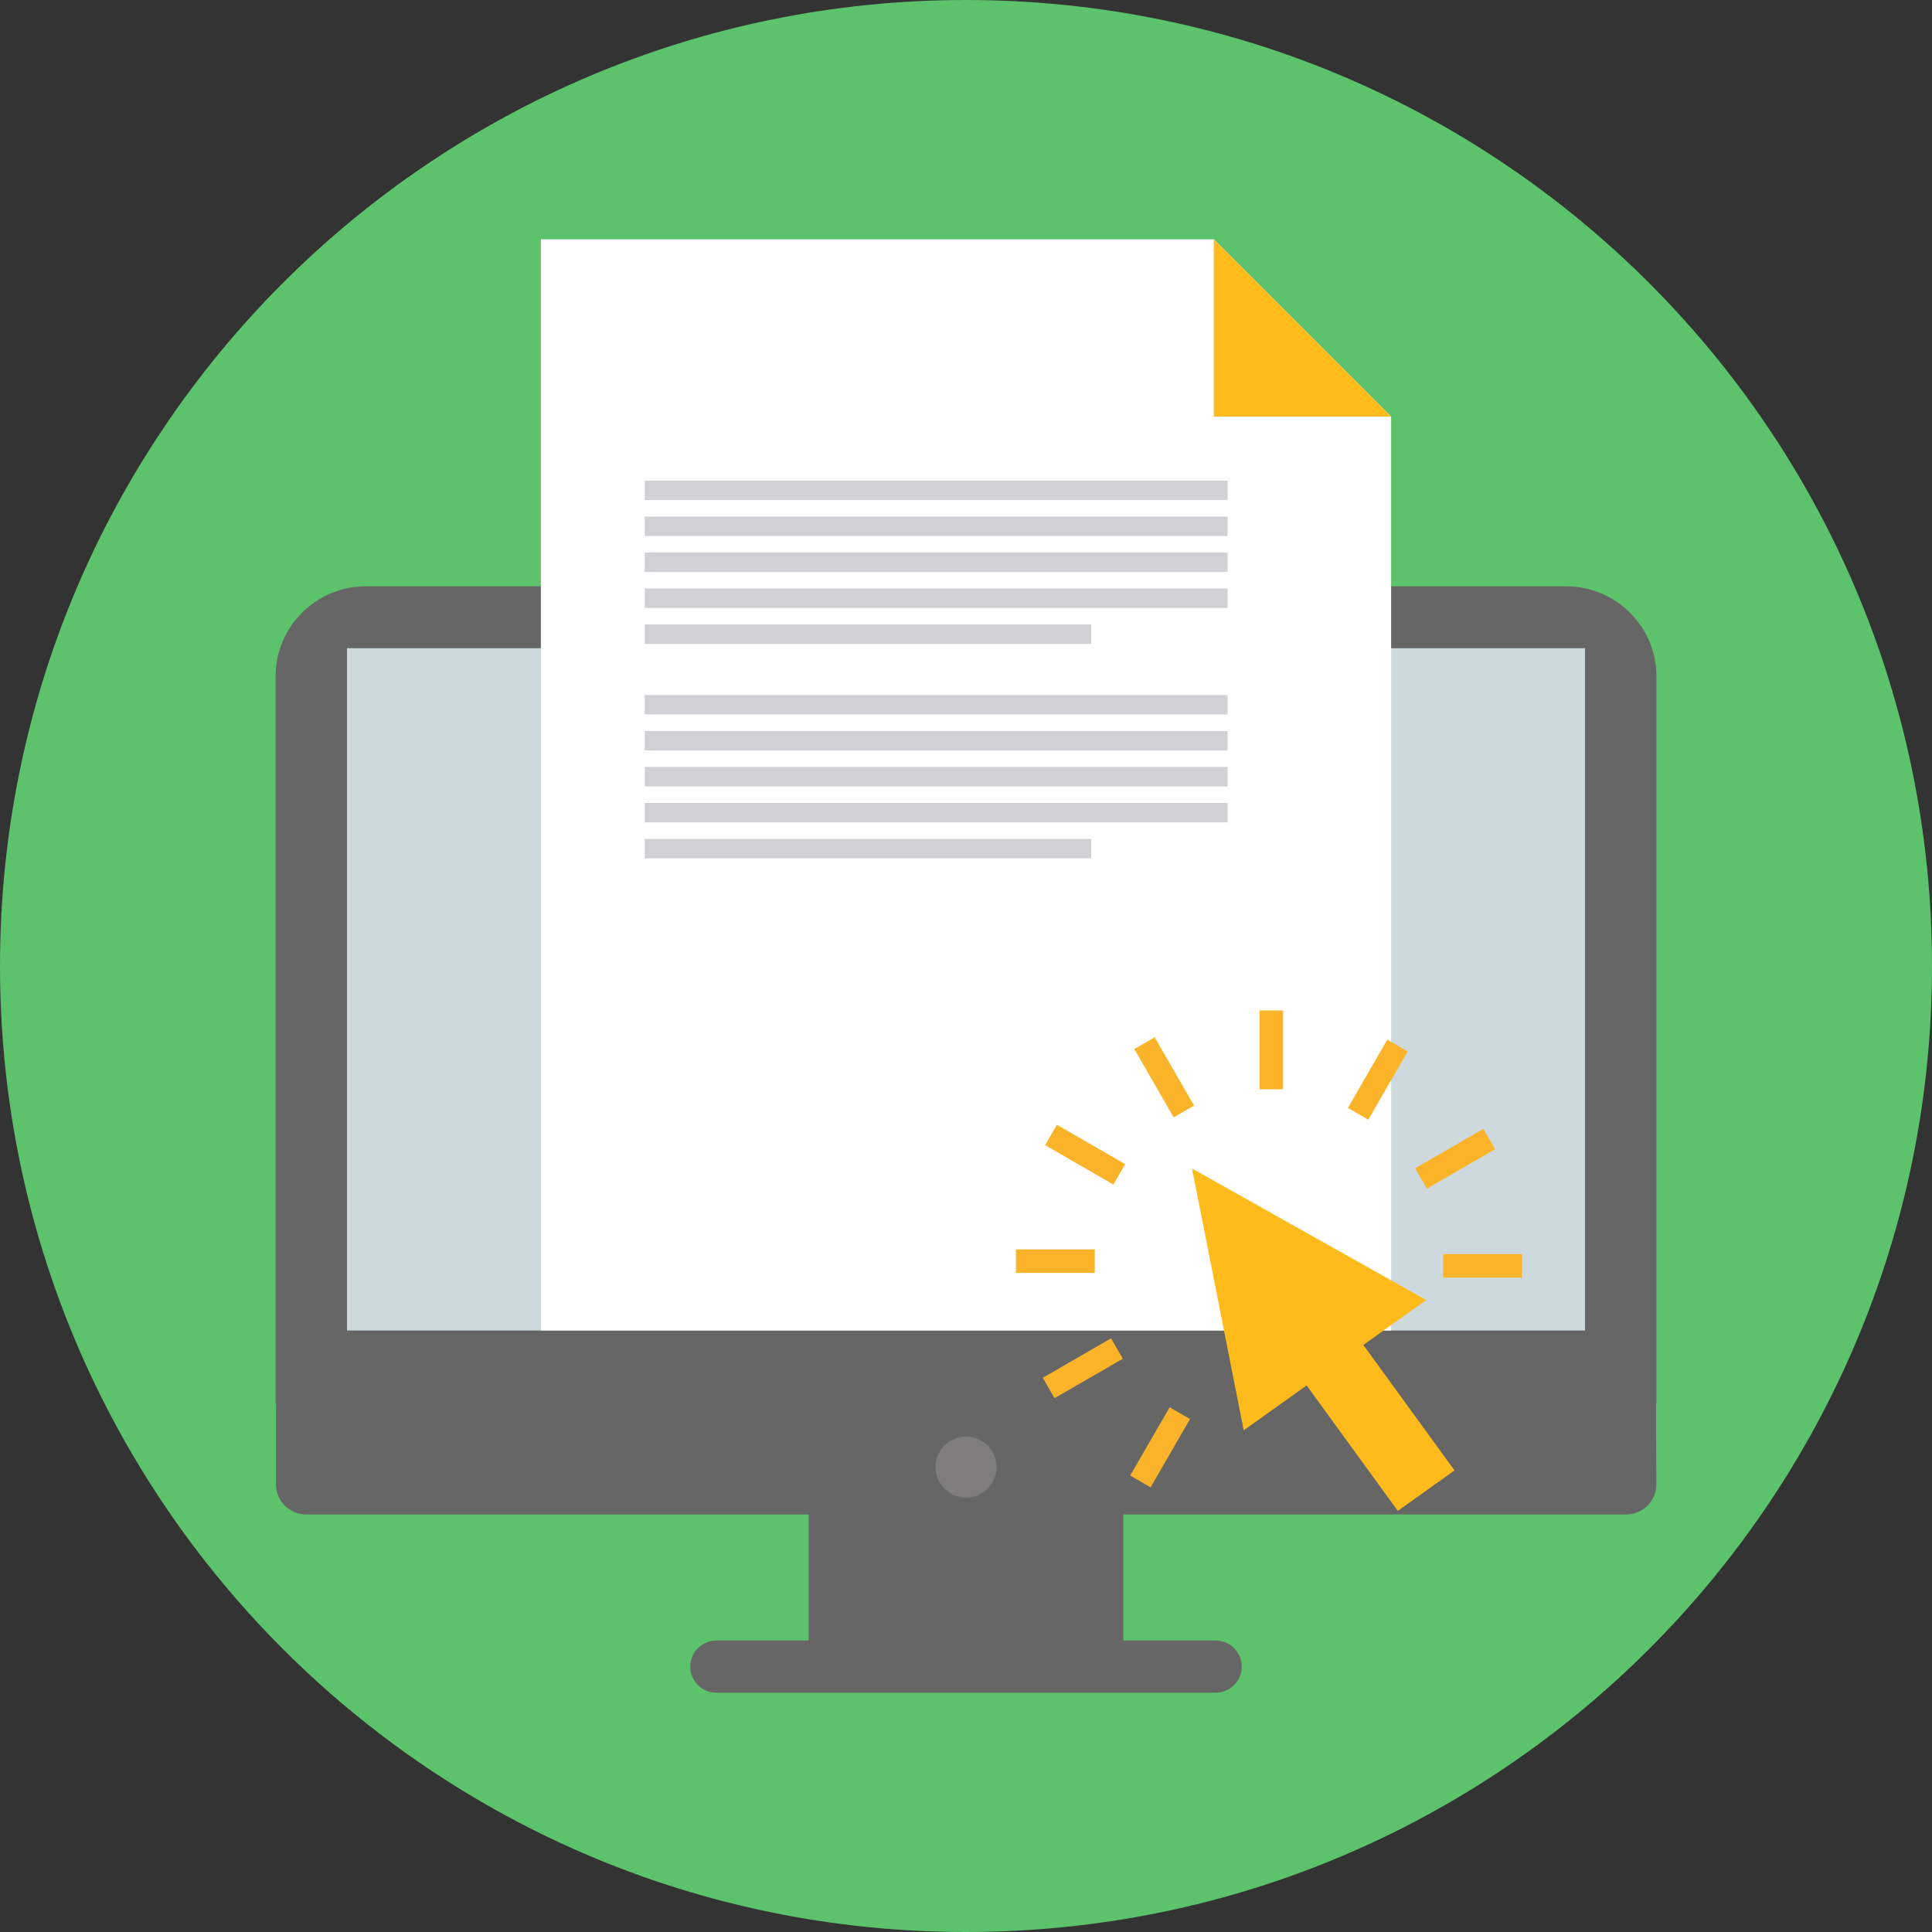 <?xml version="1.0"?>
<svg xmlns="http://www.w3.org/2000/svg" xmlns:xlink="http://www.w3.org/1999/xlink" version="1.1" id="Layer_1" x="0px" y="0px" viewBox="0 0 512 512" style="enable-background:new 0 0 512 512;" xml:space="preserve" width="512px" height="512px" class=""><rect x="0" y="0" width="512" height="512" fill="#333333" stroke="none"/><g><path style="fill:#5CC26C" d="M256.001,0C397.385,0,512,114.613,512,256.001C512,397.385,397.385,512,256.001,512  S0,397.385,0,256.001C0,114.613,114.615,0,256.001,0z" data-original="#FF757C" class="" data-old_color="#5cc26c"/><path style="fill:#E74E4E;" d="M256.001,380.71c4.463,0,8.083,3.62,8.083,8.083c0,4.467-3.62,8.087-8.083,8.087  c-4.465,0-8.085-3.62-8.085-8.087C247.916,384.33,251.536,380.71,256.001,380.71z" data-original="#E74E4E"/><path style="fill:#666666;" d="M96.859,155.387h318.279c13.103,0,23.828,10.72,23.828,23.826v154.893v11.055v26.822h-0.117  l0.009,0.344c0,5.278,0.086,15.82,0.086,21.072c0,4.37-3.572,7.944-7.942,7.944H297.702v33.412h24.467  c3.801,0,6.914,3.111,6.914,6.914c0,3.806-3.113,6.914-6.914,6.914H189.833c-3.803,0-6.914-3.109-6.914-6.914  c0-3.803,3.111-6.914,6.914-6.914h24.467v-33.412H81.092c-4.37,0-7.944-3.572-7.944-7.944c0-5.263,0-15.796,0-21.072l0.009-0.344  h-0.123v-26.822v-11.055V179.213c0-13.103,10.724-23.826,23.828-23.826H96.859z" data-original="#666666" class=""/><path style="fill:#CDD9DC" d="M91.962,171.78h328.076v180.816H91.962V171.78z" data-original="#20D0C2" class="active-path" data-old_color="#20D0C2"/><path style="fill:#807D7D;" d="M256.001,380.71c4.463,0,8.083,3.62,8.083,8.083c0,4.467-3.62,8.087-8.083,8.087  c-4.465,0-8.083-3.62-8.083-8.087C247.918,384.33,251.536,380.71,256.001,380.71z" data-original="#807D7D"/><path style="fill:#FFFFFF;" d="M143.34,63.414H321.67l46.992,46.992v242.19H143.34V63.414z" data-original="#FFFFFF" class=""/><g>
	<path style="fill:#FFBA1B;" d="M321.668,63.414v46.992h46.992L321.668,63.414z" data-original="#FFBA1B" class=""/>
	<path style="fill:#FFBA1B;" d="M370.437,400.404l-24.165-33.251l-16.675,11.897l-13.701-69.387l62.067,34.87l-16.669,11.897   l24.165,33.251l-15.022,10.724V400.404z" data-original="#FFBA1B" class=""/>
</g><path style="fill:#D0D1D4;" d="M170.863,184.196h154.457v5.137H170.863V184.196z M170.863,165.496L170.863,165.496h118.312v5.14  H170.863V165.496z M170.863,155.965L170.863,155.965h154.465v5.14H170.863V155.965z M170.863,146.433L170.863,146.433h154.457v5.14  H170.863V146.433z M170.863,136.904L170.863,136.904h154.457v5.14H170.863V136.904z M170.863,127.372L170.863,127.372h154.457v5.14  H170.863V127.372z M170.863,222.322L170.863,222.322h118.312v5.14H170.863V222.322z M170.863,212.79L170.863,212.79h154.465v5.14  H170.863V212.79z M170.863,203.259L170.863,203.259h154.457v5.14H170.863V203.259z M170.863,193.727L170.863,193.727h154.457v5.14  H170.863V193.727z" data-original="#D0D1D4"/><path style="fill:#FBB429" d="M304.918,394.162l-5.402-3.118l10.447-18.097l5.402,3.118l-10.449,18.097H304.918z M367.655,275.518  L367.655,275.518l5.402,3.12l-10.449,18.095l-5.404-3.118l10.449-18.1L367.655,275.518z M393.112,299.15L393.112,299.15l3.118,5.404  l-18.095,10.449l-3.12-5.402l18.1-10.449L393.112,299.15z M403.343,332.344L403.343,332.344v6.238h-20.895v-6.238H403.343z   M279.461,370.528L279.461,370.528l-3.118-5.402l18.095-10.449l3.12,5.402l-18.1,10.449H279.461z M269.23,337.336L269.23,337.336  v-6.238h20.895v6.238H269.23z M276.965,303.472L276.965,303.472l3.12-5.402l18.095,10.447l-3.118,5.402l-18.1-10.449  L276.965,303.472z M300.596,278.014L300.596,278.014l5.404-3.118l10.449,18.095l-5.402,3.12l-10.449-18.1L300.596,278.014z   M333.791,267.784L333.791,267.784h6.238v20.895h-6.238V267.784z" data-original="#FBB429" class=""/></g> </svg>
